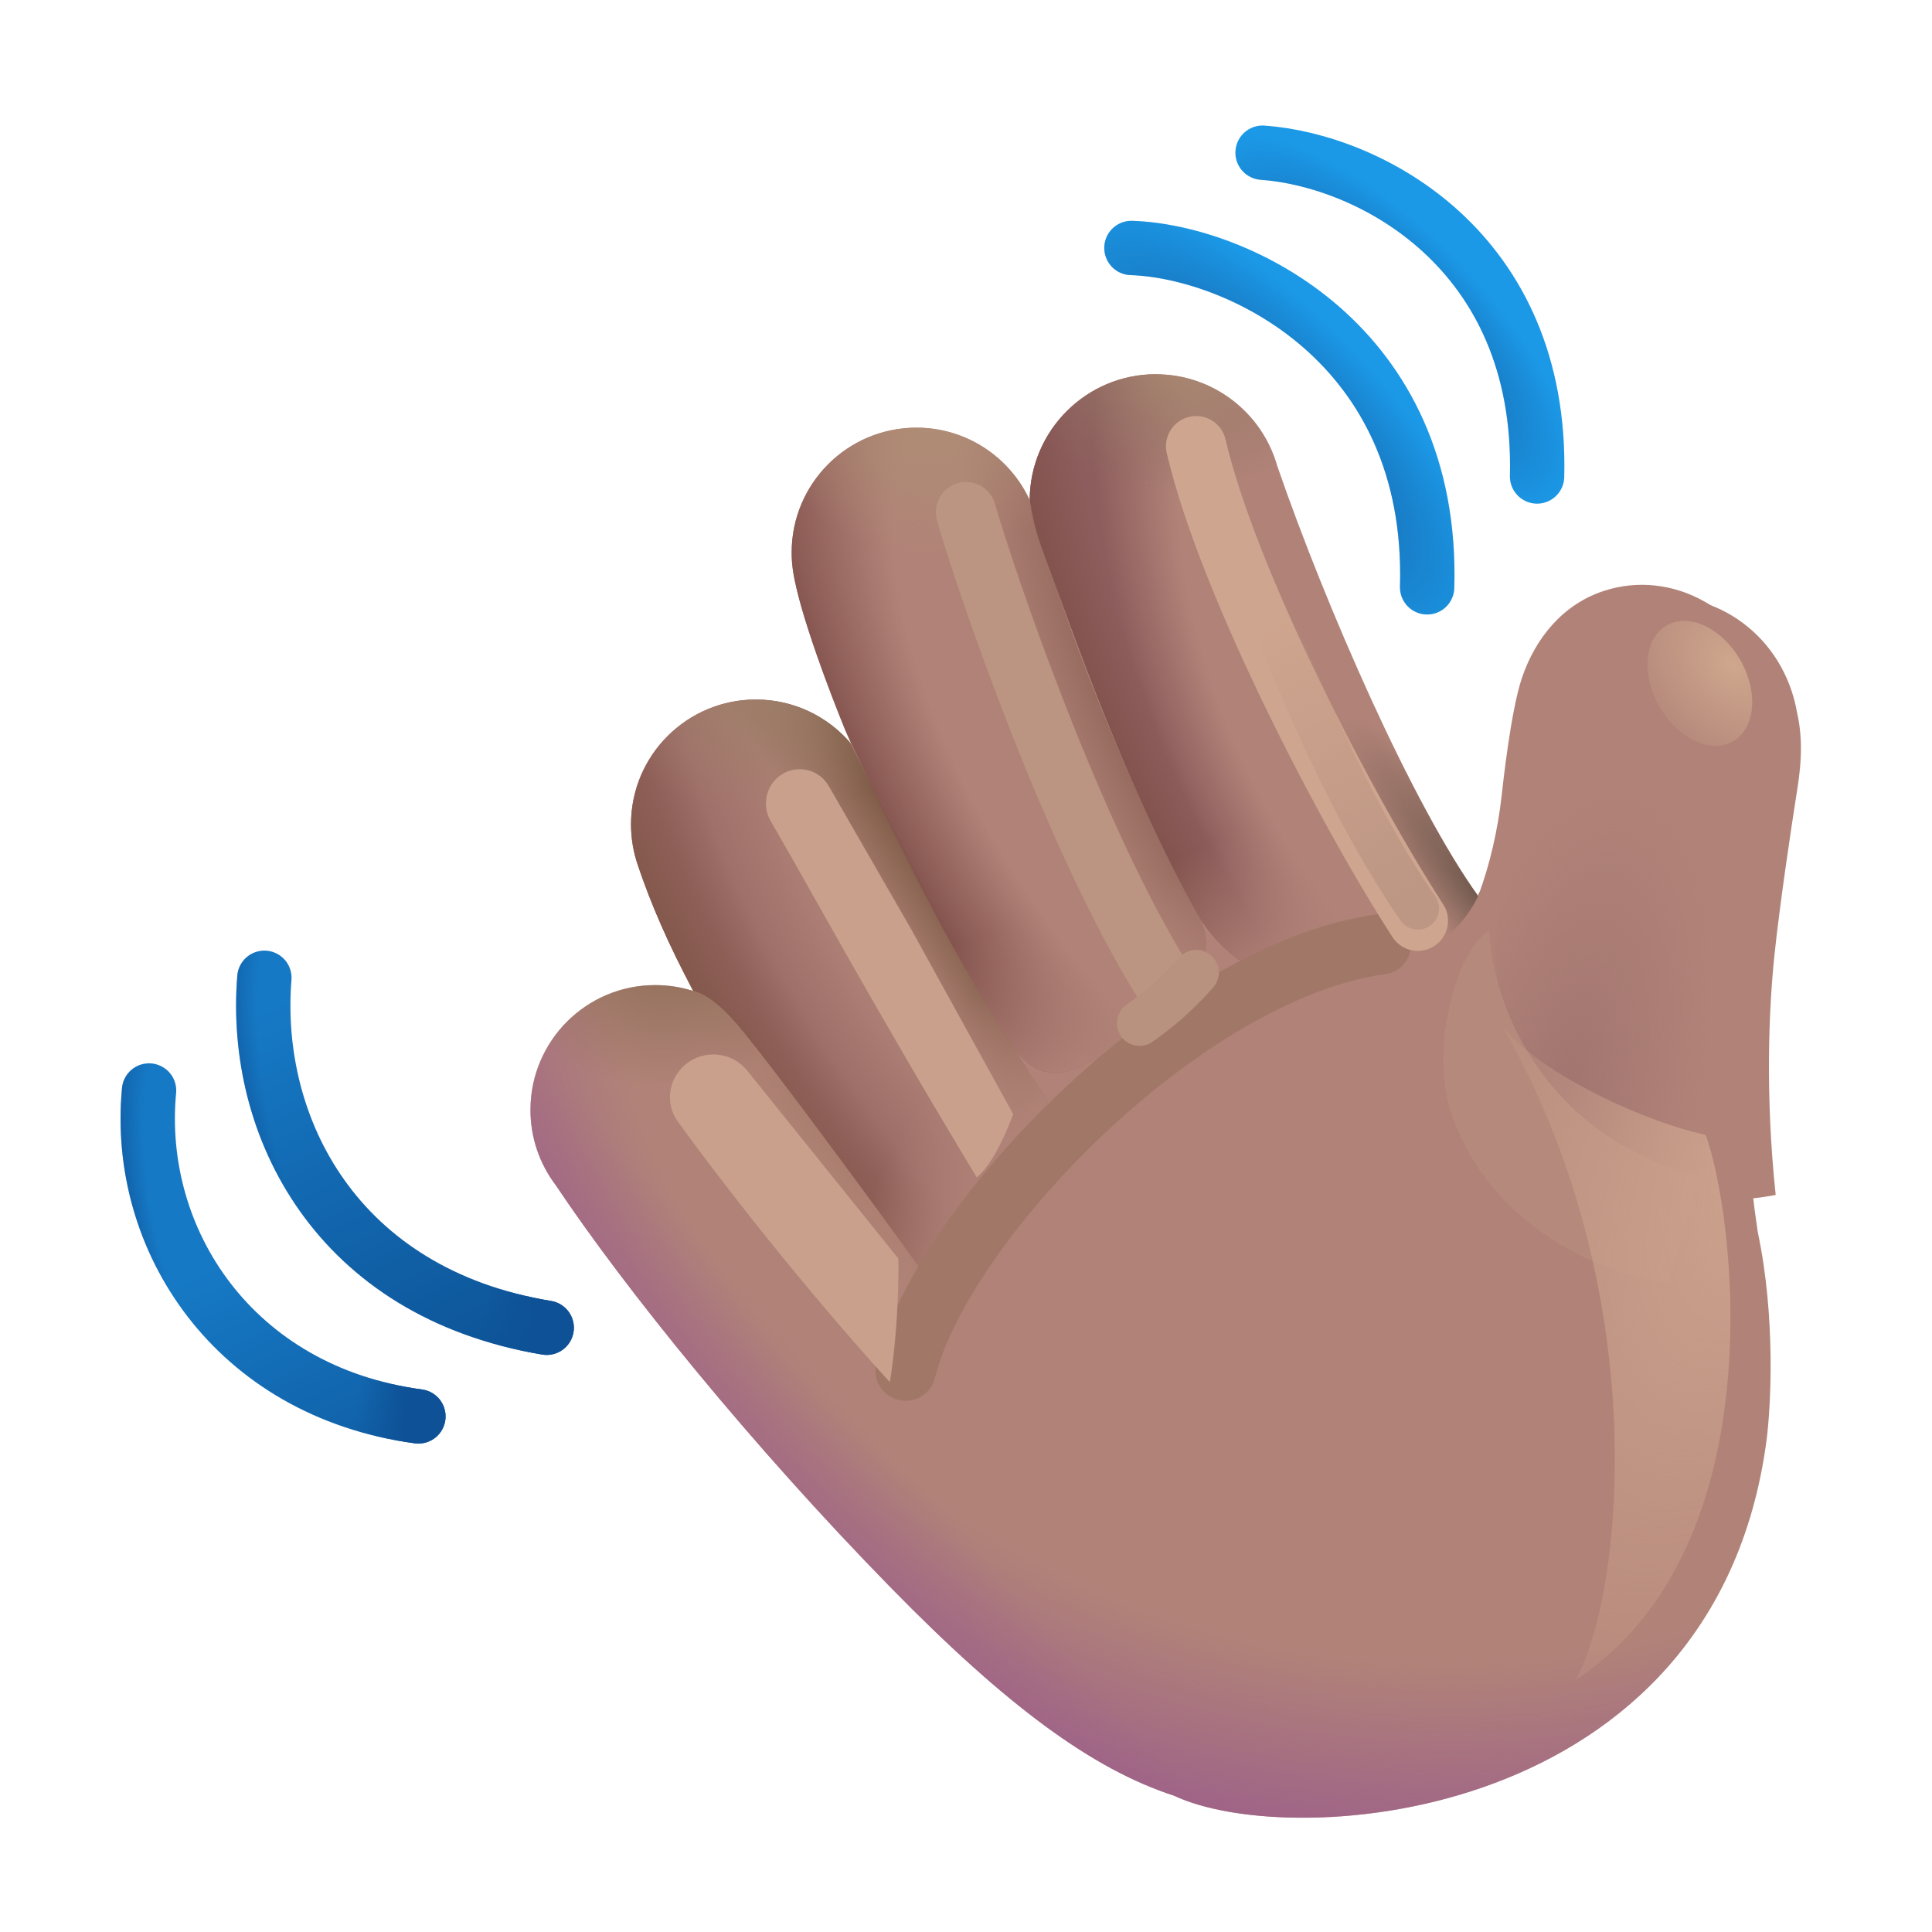 <svg fill="none" height="32" viewBox="0 0 32 32" width="32" xmlns="http://www.w3.org/2000/svg" xmlns:xlink="http://www.w3.org/1999/xlink"><filter id="a" color-interpolation-filters="sRGB" filterUnits="userSpaceOnUse" height="8.26" width="5.595" x="11.937" y="11.99"><feFlood flood-opacity="0" result="BackgroundImageFix"/><feBlend in="SourceGraphic" in2="BackgroundImageFix" mode="normal" result="shape"/><feGaussianBlur result="effect1_foregroundBlur_20020_1118" stdDeviation=".375"/></filter><filter id="b" color-interpolation-filters="sRGB" filterUnits="userSpaceOnUse" height="10.186" width="5.458" x="24.37" y="9.687"><feFlood flood-opacity="0" result="BackgroundImageFix"/><feBlend in="SourceGraphic" in2="BackgroundImageFix" mode="normal" result="shape"/><feColorMatrix in="SourceAlpha" result="hardAlpha" type="matrix" values="0 0 0 0 0 0 0 0 0 0 0 0 0 0 0 0 0 0 127 0"/><feOffset dx=".4" dy=".2"/><feGaussianBlur stdDeviation=".5"/><feComposite in2="hardAlpha" k2="-1" k3="1" operator="arithmetic"/><feColorMatrix type="matrix" values="0 0 0 0 0.506 0 0 0 0 0.369 0 0 0 0 0.325 0 0 0 1 0"/><feBlend in2="shape" mode="normal" result="effect1_innerShadow_20020_1118"/></filter><filter id="c" color-interpolation-filters="sRGB" filterUnits="userSpaceOnUse" height="3.069" width="2.735" x="26.797" y="9.786"><feFlood flood-opacity="0" result="BackgroundImageFix"/><feBlend in="SourceGraphic" in2="BackgroundImageFix" mode="normal" result="shape"/><feGaussianBlur result="effect1_foregroundBlur_20020_1118" stdDeviation=".25"/></filter><filter id="d" color-interpolation-filters="sRGB" filterUnits="userSpaceOnUse" height="7.812" width="6.259" x="22.905" y="14.422"><feFlood flood-opacity="0" result="BackgroundImageFix"/><feBlend in="SourceGraphic" in2="BackgroundImageFix" mode="normal" result="shape"/><feGaussianBlur result="effect1_foregroundBlur_20020_1118" stdDeviation=".5"/></filter><filter id="e" color-interpolation-filters="sRGB" filterUnits="userSpaceOnUse" height="14" width="6.88" x="23.281" y="15.328"><feFlood flood-opacity="0" result="BackgroundImageFix"/><feBlend in="SourceGraphic" in2="BackgroundImageFix" mode="normal" result="shape"/><feGaussianBlur result="effect1_foregroundBlur_20020_1118" stdDeviation=".75"/></filter><filter id="f" color-interpolation-filters="sRGB" filterUnits="userSpaceOnUse" height="11.063" width="11.875" x="13" y="13.641"><feFlood flood-opacity="0" result="BackgroundImageFix"/><feBlend in="SourceGraphic" in2="BackgroundImageFix" mode="normal" result="shape"/><feGaussianBlur result="effect1_foregroundBlur_20020_1118" stdDeviation=".75"/></filter><filter id="g" color-interpolation-filters="sRGB" filterUnits="userSpaceOnUse" height="11.259" width="7.072" x="18.112" y="5.691"><feFlood flood-opacity="0" result="BackgroundImageFix"/><feBlend in="SourceGraphic" in2="BackgroundImageFix" mode="normal" result="shape"/><feGaussianBlur result="effect1_foregroundBlur_20020_1118" stdDeviation=".6"/></filter><filter id="h" color-interpolation-filters="sRGB" filterUnits="userSpaceOnUse" height="6.709" width="4.444" x="20.09" y="9.387"><feFlood flood-opacity="0" result="BackgroundImageFix"/><feBlend in="SourceGraphic" in2="BackgroundImageFix" mode="normal" result="shape"/><feGaussianBlur result="effect1_foregroundBlur_20020_1118" stdDeviation=".35"/></filter><filter id="i" color-interpolation-filters="sRGB" filterUnits="userSpaceOnUse" height="6.363" width="5.549" x="20.362" y="2.079"><feFlood flood-opacity="0" result="BackgroundImageFix"/><feBlend in="SourceGraphic" in2="BackgroundImageFix" mode="normal" result="shape"/><feColorMatrix in="SourceAlpha" result="hardAlpha" type="matrix" values="0 0 0 0 0 0 0 0 0 0 0 0 0 0 0 0 0 0 127 0"/><feOffset dx=".1" dy="-.1"/><feGaussianBlur stdDeviation=".25"/><feComposite in2="hardAlpha" k2="-1" k3="1" operator="arithmetic"/><feColorMatrix type="matrix" values="0 0 0 0 0.082 0 0 0 0 0.337 0 0 0 0 0.627 0 0 0 1 0"/><feBlend in2="shape" mode="normal" result="effect1_innerShadow_20020_1118"/></filter><filter id="j" color-interpolation-filters="sRGB" filterUnits="userSpaceOnUse" height="6.621" width="5.902" x="18.191" y="3.657"><feFlood flood-opacity="0" result="BackgroundImageFix"/><feBlend in="SourceGraphic" in2="BackgroundImageFix" mode="normal" result="shape"/><feColorMatrix in="SourceAlpha" result="hardAlpha" type="matrix" values="0 0 0 0 0 0 0 0 0 0 0 0 0 0 0 0 0 0 127 0"/><feOffset dx=".1" dy="-.1"/><feGaussianBlur stdDeviation=".25"/><feComposite in2="hardAlpha" k2="-1" k3="1" operator="arithmetic"/><feColorMatrix type="matrix" values="0 0 0 0 0.082 0 0 0 0 0.337 0 0 0 0 0.627 0 0 0 1 0"/><feBlend in2="shape" mode="normal" result="effect1_innerShadow_20020_1118"/></filter><filter id="k" color-interpolation-filters="sRGB" filterUnits="userSpaceOnUse" height="6.928" width="5.285" x="10.346" y="16.715"><feFlood flood-opacity="0" result="BackgroundImageFix"/><feBlend in="SourceGraphic" in2="BackgroundImageFix" mode="normal" result="shape"/><feGaussianBlur result="effect1_foregroundBlur_20020_1118" stdDeviation=".375"/></filter><filter id="l" color-interpolation-filters="sRGB" filterUnits="userSpaceOnUse" height="10.797" width="6.281" x="14.5" y="6.984"><feFlood flood-opacity="0" result="BackgroundImageFix"/><feBlend in="SourceGraphic" in2="BackgroundImageFix" mode="normal" result="shape"/><feGaussianBlur result="effect1_foregroundBlur_20020_1118" stdDeviation=".5"/></filter><filter id="m" color-interpolation-filters="sRGB" filterUnits="userSpaceOnUse" height="2.59" width="2.688" x="18" y="15.233"><feFlood flood-opacity="0" result="BackgroundImageFix"/><feBlend in="SourceGraphic" in2="BackgroundImageFix" mode="normal" result="shape"/><feGaussianBlur result="effect1_foregroundBlur_20020_1118" stdDeviation=".25"/></filter><radialGradient id="n" cx="0" cy="0" gradientTransform="matrix(-2.568 16.498 -17.508 -2.726 23.649 14.495)" gradientUnits="userSpaceOnUse" r="1"><stop offset=".779" stop-color="#9b5c8b" stop-opacity="0"/><stop offset="1" stop-color="#9b5c8b"/></radialGradient><linearGradient id="o" gradientUnits="userSpaceOnUse" x1="24.144" x2="12.456" y1="18.153" y2="28.431"><stop offset=".702" stop-color="#9b5c8b" stop-opacity="0"/><stop offset="1" stop-color="#9b5c8b"/></linearGradient><radialGradient id="p" cx="0" cy="0" gradientTransform="matrix(-3.749 1.666 -3.5 -7.876 23.222 11.227)" gradientUnits="userSpaceOnUse" r="1"><stop offset=".719" stop-color="#8d5d5d" stop-opacity="0"/><stop offset="1" stop-color="#8d5d5d"/></radialGradient><radialGradient id="q" cx="0" cy="0" gradientTransform="matrix(-4.666 2.181 -5.487 -11.741 23.222 11.227)" gradientUnits="userSpaceOnUse" r="1"><stop offset=".769" stop-color="#7f4f48" stop-opacity="0"/><stop offset="1" stop-color="#7f4f48"/></radialGradient><linearGradient id="r"><stop offset="0" stop-color="#b18378"/><stop offset="1" stop-color="#b18378" stop-opacity="0"/></linearGradient><linearGradient id="s" gradientUnits="userSpaceOnUse" x1="21.137" x2="20.043" xlink:href="#r" y1="16.255" y2="13.961"/><radialGradient id="t" cx="0" cy="0" gradientTransform="matrix(-2.273 -2.953 .632 -.486 24.508 14.859)" gradientUnits="userSpaceOnUse" r="1"><stop offset="0" stop-color="#725a4e"/><stop offset="1" stop-color="#725a4e" stop-opacity="0"/></radialGradient><radialGradient id="u" cx="0" cy="0" gradientTransform="matrix(.221 2.281 -2.853 .277 19.602 5.868)" gradientUnits="userSpaceOnUse" r="1"><stop offset="0" stop-color="#ac8c73"/><stop offset="1" stop-color="#8b6d5f" stop-opacity="0"/></radialGradient><radialGradient id="v" cx="0" cy="0" gradientTransform="matrix(-2.922 1.937 -5.185 -7.82 15.969 15.609)" gradientUnits="userSpaceOnUse" r="1"><stop offset=".425" stop-color="#966562" stop-opacity="0"/><stop offset="1" stop-color="#966562"/></radialGradient><radialGradient id="w" cx="0" cy="0" gradientTransform="matrix(-3.875 2.437 -6.524 -10.371 15.969 15.609)" gradientUnits="userSpaceOnUse" r="1"><stop offset=".625" stop-color="#805546" stop-opacity="0"/><stop offset="1" stop-color="#805546"/></radialGradient><radialGradient id="x" cx="0" cy="0" gradientTransform="matrix(3.313 -2.125 13.45 20.967 12.665 17.493)" gradientUnits="userSpaceOnUse" r="1"><stop offset=".692" stop-color="#805d48" stop-opacity="0"/><stop offset="1" stop-color="#805d48"/></radialGradient><linearGradient id="y" gradientUnits="userSpaceOnUse" x1="16.812" x2="15.094" xlink:href="#r" y1="19.359" y2="18.453"/><radialGradient id="z" cx="0" cy="0" gradientTransform="matrix(.276 2.286 -2.7 .325 12.741 11.218)" gradientUnits="userSpaceOnUse" r="1"><stop offset="0" stop-color="#9f806a"/><stop offset="1" stop-color="#9f806a" stop-opacity="0"/></radialGradient><radialGradient id="A" cx="0" cy="0" gradientTransform="matrix(1.125 -5.141 2.219 .486 25.531 17.922)" gradientUnits="userSpaceOnUse" r="1"><stop offset="0" stop-color="#a27570"/><stop offset="1" stop-color="#a27570" stop-opacity="0"/></radialGradient><radialGradient id="B" cx="0" cy="0" gradientTransform="matrix(-1.699 .391 -.543 -2.36 28.784 11.323)" gradientUnits="userSpaceOnUse" r="1"><stop offset="0" stop-color="#cea78d"/><stop offset="1" stop-color="#cea78d" stop-opacity="0"/></radialGradient><radialGradient id="C" cx="0" cy="0" gradientTransform="matrix(-4.969 11.187 -5.592 -2.484 29.5 19.047)" gradientUnits="userSpaceOnUse" r="1"><stop offset="0" stop-color="#cea48e"/><stop offset="1" stop-color="#cea48e" stop-opacity="0"/></radialGradient><radialGradient id="D" cx="0" cy="0" gradientTransform="matrix(-3.744 2.162 -5.117 -8.863 18.94 12.488)" gradientUnits="userSpaceOnUse" r="1"><stop offset=".655" stop-color="#85544f" stop-opacity="0"/><stop offset="1" stop-color="#85544f"/></radialGradient><radialGradient id="E" cx="0" cy="0" gradientTransform="matrix(-1.812 .844 -3.234 -6.948 19.469 12.266)" gradientUnits="userSpaceOnUse" r="1"><stop offset="0" stop-color="#82574b"/><stop offset="1" stop-color="#82574b" stop-opacity="0"/></radialGradient><linearGradient id="F" gradientUnits="userSpaceOnUse" x1="17.656" x2="16.797" xlink:href="#r" y1="17.969" y2="15.328"/><radialGradient id="G" cx="0" cy="0" gradientTransform="matrix(.281 2.5 -2.761 .311 15.446 6.681)" gradientUnits="userSpaceOnUse" r="1"><stop offset="0" stop-color="#ae8e74"/><stop offset="1" stop-color="#ae8e74" stop-opacity="0"/></radialGradient><radialGradient id="H" cx="0" cy="0" gradientTransform="matrix(-1.156 .969 -3.285 -3.92 14.312 18.547)" gradientUnits="userSpaceOnUse" r="1"><stop offset="0" stop-color="#a57b68"/><stop offset="1" stop-color="#a57b68" stop-opacity="0"/></radialGradient><radialGradient id="I" cx="0" cy="0" gradientTransform="matrix(.281 2.106 -2.747 .367 11.12 15.872)" gradientUnits="userSpaceOnUse" r="1"><stop offset="0" stop-color="#906f59"/><stop offset="1" stop-color="#906f59" stop-opacity="0"/></radialGradient><linearGradient id="J" gradientUnits="userSpaceOnUse" x1="23.5" x2="21.031" y1="14.797" y2="10.391"><stop offset="0" stop-color="#bd9684"/><stop offset="1" stop-color="#bd9684" stop-opacity="0"/></linearGradient><radialGradient id="K" cx="0" cy="0" gradientTransform="matrix(1.547 -1.531 3.918 3.958 22.844 5.469)" gradientUnits="userSpaceOnUse" r="1"><stop offset="0" stop-color="#16579c"/><stop offset=".744" stop-color="#16579c" stop-opacity="0"/></radialGradient><radialGradient id="L" cx="0" cy="0" gradientTransform="matrix(1.667 -1.605 4.103 4.262 20.829 7.183)" gradientUnits="userSpaceOnUse" r="1"><stop offset="0" stop-color="#16579c"/><stop offset=".862" stop-color="#16579c" stop-opacity="0"/></radialGradient><linearGradient id="M" gradientUnits="userSpaceOnUse" x1="5.469" x2="8.656" y1="16.195" y2="22.828"><stop offset="0" stop-color="#1679c5"/><stop offset="1" stop-color="#0d5194"/></linearGradient><linearGradient id="N"><stop offset=".706" stop-color="#0e5196" stop-opacity="0"/><stop offset="1" stop-color="#0e5196"/></linearGradient><radialGradient id="O" cx="0" cy="0" gradientTransform="matrix(-2.187 .594 -1.596 -5.881 6.172 18.812)" gradientUnits="userSpaceOnUse" r="1" xlink:href="#N"/><linearGradient id="P" gradientUnits="userSpaceOnUse" x1="3.505" x2="7.247" y1="18.062" y2="26.183"><stop offset=".298" stop-color="#1679c5"/><stop offset="1" stop-color="#0d5194"/></linearGradient><radialGradient id="Q" cx="0" cy="0" gradientTransform="matrix(-2.089 .553 -1.454 -5.495 4.177 20.5)" gradientUnits="userSpaceOnUse" r="1" xlink:href="#N"/><path d="m19.145 6.199c.956 0 1.761.641 2.01 1.517.8 2.322 2.25 5.629 3.327 7.123.191-.493.329-1.109.389-1.652.021-.188.152-1.41.336-1.956.221-.658.678-1.224 1.364-1.446 1.117-.361 2.33.301 2.71 1.477.035.108.062.217.081.326.131.559.04 1.073-.014 1.412-.083.526-.272 1.787-.359 2.625-.109 1.047-.172 2.805.125 4.781.3 1.413.219 2.912.141 3.484-.861 6.311-7.848 6.781-9.812 5.851-1.339-.435-2.759-1.47-4.711-3.468-2.283-2.335-4.367-4.906-5.528-6.644-.262-.346-.418-.778-.418-1.246 0-1.142.925-2.067 2.067-2.067.219 0 .429.034.627.097-.377-.734-.681-1.376-.918-2.087-.072-.211-.112-.437-.112-.673 0-1.141.925-2.067 2.067-2.067.633 0 1.2.285 1.579.733-.12-.268-.835-2.032-.96-2.855-.015-.102-.024-.207-.024-.314 0-1.142.925-2.067 2.067-2.067.833 0 1.551.493 1.878 1.203 0-1.154.935-2.089 2.089-2.089z" fill="#b18378"/><path d="m19.145 6.199c.956 0 1.761.641 2.01 1.517.8 2.322 2.25 5.629 3.327 7.123.191-.493.329-1.109.389-1.652.021-.188.152-1.41.336-1.956.221-.658.678-1.224 1.364-1.446 1.117-.361 2.33.301 2.71 1.477.035.108.062.217.081.326.131.559.04 1.073-.014 1.412-.083.526-.272 1.787-.359 2.625-.109 1.047-.172 2.805.125 4.781.3 1.413.219 2.912.141 3.484-.861 6.311-7.848 6.781-9.812 5.851-1.339-.435-2.759-1.47-4.711-3.468-2.283-2.335-4.367-4.906-5.528-6.644-.262-.346-.418-.778-.418-1.246 0-1.142.925-2.067 2.067-2.067.219 0 .429.034.627.097-.377-.734-.681-1.376-.918-2.087-.072-.211-.112-.437-.112-.673 0-1.141.925-2.067 2.067-2.067.633 0 1.2.285 1.579.733-.12-.268-.835-2.032-.96-2.855-.015-.102-.024-.207-.024-.314 0-1.142.925-2.067 2.067-2.067.833 0 1.551.493 1.878 1.203 0-1.154.935-2.089 2.089-2.089z" fill="url(#n)"/><path d="m19.145 6.199c.956 0 1.761.641 2.01 1.517.8 2.322 2.25 5.629 3.327 7.123.191-.493.329-1.109.389-1.652.021-.188.152-1.41.336-1.956.221-.658.678-1.224 1.364-1.446 1.117-.361 2.33.301 2.71 1.477.035.108.062.217.081.326.131.559.04 1.073-.014 1.412-.083.526-.272 1.787-.359 2.625-.109 1.047-.172 2.805.125 4.781.3 1.413.219 2.912.141 3.484-.861 6.311-7.848 6.781-9.812 5.851-1.339-.435-2.759-1.47-4.711-3.468-2.283-2.335-4.367-4.906-5.528-6.644-.262-.346-.418-.778-.418-1.246 0-1.142.925-2.067 2.067-2.067.219 0 .429.034.627.097-.377-.734-.681-1.376-.918-2.087-.072-.211-.112-.437-.112-.673 0-1.141.925-2.067 2.067-2.067.633 0 1.2.285 1.579.733-.12-.268-.835-2.032-.96-2.855-.015-.102-.024-.207-.024-.314 0-1.142.925-2.067 2.067-2.067.833 0 1.551.493 1.878 1.203 0-1.154.935-2.089 2.089-2.089z" fill="url(#o)"/><path d="m17.056 8.263c.029.248.102.566.251.956.065.17.144.387.238.643.445 1.22 1.206 3.308 2.25 5.21.393.717 1.111 1.22 1.927 1.182 1.076-.05 2.312-.405 2.785-1.464l-.003-.01c-.007.02-.015.041-.023.06-1.077-1.494-2.527-4.801-3.327-7.123-.249-.876-1.054-1.517-2.01-1.517-1.145 0-2.075.922-2.089 2.064z" fill="url(#p)"/><path d="m17.056 8.263c.029.248.102.566.251.956.065.17.144.387.238.643.445 1.22 1.206 3.308 2.25 5.21.393.717 1.111 1.22 1.927 1.182 1.076-.05 2.312-.405 2.785-1.464l-.003-.01c-.007.02-.015.041-.023.06-1.077-1.494-2.527-4.801-3.327-7.123-.249-.876-1.054-1.517-2.01-1.517-1.145 0-2.075.922-2.089 2.064z" fill="url(#q)"/><path d="m17.056 8.263c.029.248.102.566.251.956.065.17.144.387.238.643.445 1.22 1.206 3.308 2.25 5.21.393.717 1.111 1.22 1.927 1.182 1.076-.05 2.312-.405 2.785-1.464l-.003-.01c-.007.02-.015.041-.023.06-1.077-1.494-2.527-4.801-3.327-7.123-.249-.876-1.054-1.517-2.01-1.517-1.145 0-2.075.922-2.089 2.064z" fill="url(#s)"/><path d="m17.056 8.263c.029.248.102.566.251.956.065.17.144.387.238.643.445 1.22 1.206 3.308 2.25 5.21.393.717 1.111 1.22 1.927 1.182 1.076-.05 2.312-.405 2.785-1.464l-.003-.01c-.007.02-.015.041-.023.06-1.077-1.494-2.527-4.801-3.327-7.123-.249-.876-1.054-1.517-2.01-1.517-1.145 0-2.075.922-2.089 2.064z" fill="url(#t)"/><path d="m17.056 8.263c.029.248.102.566.251.956.065.17.144.387.238.643.445 1.22 1.206 3.308 2.25 5.21.393.717 1.111 1.22 1.927 1.182 1.076-.05 2.312-.405 2.785-1.464l-.003-.01c-.007.02-.015.041-.023.06-1.077-1.494-2.527-4.801-3.327-7.123-.249-.876-1.054-1.517-2.01-1.517-1.145 0-2.075.922-2.089 2.064z" fill="url(#u)"/><path d="m10.565 14.327c-.072-.211-.112-.437-.112-.673 0-1.141.925-2.067 2.067-2.067.622 0 1.18.275 1.559.71 1.035 2.085 2.309 4.518 3.277 5.937-1.23 1.672-1.526 2.516-1.781 3.234-.781-1.089-2.416-3.305-3-4.047-.313-.398-.695-.906-1.09-1.008-.414-.762-.715-1.472-.92-2.087z" fill="url(#v)"/><path d="m10.565 14.327c-.072-.211-.112-.437-.112-.673 0-1.141.925-2.067 2.067-2.067.622 0 1.18.275 1.559.71 1.035 2.085 2.309 4.518 3.277 5.937-1.23 1.672-1.526 2.516-1.781 3.234-.781-1.089-2.416-3.305-3-4.047-.313-.398-.695-.906-1.09-1.008-.414-.762-.715-1.472-.92-2.087z" fill="url(#w)"/><path d="m10.565 14.327c-.072-.211-.112-.437-.112-.673 0-1.141.925-2.067 2.067-2.067.622 0 1.18.275 1.559.71 1.035 2.085 2.309 4.518 3.277 5.937-1.23 1.672-1.526 2.516-1.781 3.234-.781-1.089-2.416-3.305-3-4.047-.313-.398-.695-.906-1.09-1.008-.414-.762-.715-1.472-.92-2.087z" fill="url(#x)"/><path d="m10.565 14.327c-.072-.211-.112-.437-.112-.673 0-1.141.925-2.067 2.067-2.067.622 0 1.18.275 1.559.71 1.035 2.085 2.309 4.518 3.277 5.937-1.23 1.672-1.526 2.516-1.781 3.234-.781-1.089-2.416-3.305-3-4.047-.313-.398-.695-.906-1.09-1.008-.414-.762-.715-1.472-.92-2.087z" fill="url(#y)"/><path d="m10.565 14.327c-.072-.211-.112-.437-.112-.673 0-1.141.925-2.067 2.067-2.067.622 0 1.18.275 1.559.71 1.035 2.085 2.309 4.518 3.277 5.937-1.23 1.672-1.526 2.516-1.781 3.234-.781-1.089-2.416-3.305-3-4.047-.313-.398-.695-.906-1.09-1.008-.414-.762-.715-1.472-.92-2.087z" fill="url(#z)"/><g filter="url(#a)"><path d="m16.177 19.5c-1.701-2.813-2.796-4.849-3.41-5.896-.153-.26-.083-.599.167-.768.267-.181.631-.097.792.182l1.369 2.378 1.687 3.058c-.187.5-.406.891-.605 1.047z" fill="#c8a08b"/></g><g filter="url(#b)"><path d="m24.478 14.834c.001.002.003.004.004.006.191-.493.329-1.109.389-1.652.001-.005.001-.011.002-.018.026-.238.156-1.407.334-1.938.221-.658.678-1.224 1.364-1.446 1.117-.361 2.33.301 2.71 1.477.035.108.062.217.081.326.126.538.046 1.034-.007 1.372-.002.013-.004.026-.006.039-.083.526-.272 1.788-.359 2.625-.094.901-.153 2.327.021 3.967-2.271.437-3.665-.998-4.136-1.826-.509-.895-.614-2.597-.395-2.932z" fill="#b18378"/><path d="m24.478 14.834c.001.002.003.004.004.006.191-.493.329-1.109.389-1.652.001-.005.001-.011.002-.018.026-.238.156-1.407.334-1.938.221-.658.678-1.224 1.364-1.446 1.117-.361 2.33.301 2.71 1.477.035.108.062.217.081.326.126.538.046 1.034-.007 1.372-.002.013-.004.026-.006.039-.083.526-.272 1.788-.359 2.625-.094.901-.153 2.327.021 3.967-2.271.437-3.665-.998-4.136-1.826-.509-.895-.614-2.597-.395-2.932z" fill="url(#A)"/></g><g filter="url(#c)"><ellipse cx="28.164" cy="11.32" fill="url(#B)" rx=".773" ry="1.106" transform="matrix(.868 -.496 .496 .868 -1.906 15.462)"/></g><g filter="url(#d)"><path d="m28.164 19.484c-2.7-.675-3.458-2.99-3.5-4.062-.469.208-1 1.859-.641 2.969.703 2.17 2.984 2.823 3.609 2.844z" fill="#b5897b"/></g><g filter="url(#e)"><path d="m24.845 16.936c-.024-.036-.045-.072-.064-.108.021.036.043.072.064.108.506.759 2.302 1.622 3.405 1.861.458 1.219 1.219 6.812-2.156 9.031.785-1.374 1.335-6.449-1.249-10.892z" fill="url(#C)"/></g><path d="m13.994 12.081c.745 1.601 1.672 3.594 2.832 5.314.208.308.58.465.925.326.595-.239 1.394-.73 2.047-1.543.238-.297.231-.71.045-1.042-.842-1.505-2.043-4.165-2.799-6.876-.333-.696-1.043-1.176-1.865-1.176-1.142 0-2.067.925-2.067 2.067 0 .107.008.211.024.314.105.689.623 2.037.859 2.616z" fill="url(#D)"/><path d="m13.994 12.081c.745 1.601 1.672 3.594 2.832 5.314.208.308.58.465.925.326.595-.239 1.394-.73 2.047-1.543.238-.297.231-.71.045-1.042-.842-1.505-2.043-4.165-2.799-6.876-.333-.696-1.043-1.176-1.865-1.176-1.142 0-2.067.925-2.067 2.067 0 .107.008.211.024.314.105.689.623 2.037.859 2.616z" fill="url(#E)"/><path d="m13.994 12.081c.745 1.601 1.672 3.594 2.832 5.314.208.308.58.465.925.326.595-.239 1.394-.73 2.047-1.543.238-.297.231-.71.045-1.042-.842-1.505-2.043-4.165-2.799-6.876-.333-.696-1.043-1.176-1.865-1.176-1.142 0-2.067.925-2.067 2.067 0 .107.008.211.024.314.105.689.623 2.037.859 2.616z" fill="url(#F)"/><path d="m13.994 12.081c.745 1.601 1.672 3.594 2.832 5.314.208.308.58.465.925.326.595-.239 1.394-.73 2.047-1.543.238-.297.231-.71.045-1.042-.842-1.505-2.043-4.165-2.799-6.876-.333-.696-1.043-1.176-1.865-1.176-1.142 0-2.067.925-2.067 2.067 0 .107.008.211.024.314.105.689.623 2.037.859 2.616z" fill="url(#G)"/><path d="m11.478 16.414c-.198-.063-.408-.097-.627-.097-1.142 0-2.067.925-2.067 2.067 0 .468.156.9.418 1.246 1.004 1.503 2.699 3.629 4.615 5.687 2.378-1.114 2.167-3.379 1.761-3.861-.008.022-2.025-2.789-3.005-4.034-.016-.02-.032-.041-.049-.062-.304-.387-.667-.85-1.041-.946-.144-.265-.145-.272-.006-0z" fill="url(#H)"/><path d="m11.478 16.414c-.198-.063-.408-.097-.627-.097-1.142 0-2.067.925-2.067 2.067 0 .468.156.9.418 1.246 1.004 1.503 2.699 3.629 4.615 5.687 2.378-1.114 2.167-3.379 1.761-3.861-.008.022-2.025-2.789-3.005-4.034-.016-.02-.032-.041-.049-.062-.304-.387-.667-.85-1.041-.946-.144-.265-.145-.272-.006-0z" fill="url(#I)"/><g filter="url(#f)"><path d="m14.515 22.582c-.067.268.096.539.364.606s.539-.096.606-.364zm8.427-6.446c.274-.037.465-.289.428-.563-.037-.274-.289-.465-.563-.428zm-7.457 6.688c.278-1.113 1.361-2.689 2.822-4.062 1.459-1.371 3.178-2.429 4.635-2.627l-.135-.991c-1.761.239-3.667 1.463-5.185 2.889-1.515 1.424-2.761 3.161-3.108 4.548z" fill="#a17867"/></g><g filter="url(#g)"><path d="m19.812 7.391c.531 2.281 2.516 6.078 3.672 7.859" stroke="#cea58e" stroke-linecap="round"/></g><g filter="url(#h)"><path d="m21.141 10.438c.344.802 1.169 2.909 2.344 4.609" stroke="url(#J)" stroke-linecap="round" stroke-width=".7"/></g><g stroke-linecap="round" stroke-width=".9"><g filter="url(#i)"><path d="m20.812 2.629c1.758.125 4.641 1.598 4.547 5.363" stroke="#1b99e7"/><path d="m20.812 2.629c1.758.125 4.641 1.598 4.547 5.363" stroke="url(#K)"/></g><g filter="url(#j)"><path d="m18.64 4.207c1.75.059 5.016 1.574 4.898 5.621" stroke="#1b99e7"/><path d="m18.64 4.207c1.75.059 5.016 1.574 4.898 5.621" stroke="url(#L)"/></g><path d="m4.379 16.195c-.199 2.469 1.191 5.219 4.676 5.797" stroke="url(#M)"/><path d="m4.379 16.195c-.199 2.469 1.191 5.219 4.676 5.797" stroke="url(#O)"/><path d="m2.469 18.062c-.234 2.469 1.398 4.984 4.461 5.398" stroke="url(#P)"/><path d="m2.469 18.062c-.234 2.469 1.398 4.984 4.461 5.398" stroke="url(#Q)"/></g><g filter="url(#k)"><path d="m14.739 22.893c-1.39-1.524-2.764-3.28-3.513-4.318-.219-.303-.153-.72.139-.953.311-.247.763-.198 1.012.112l2.503 3.112c.013.9-.088 1.74-.141 2.047z" fill="#c8a08b"/></g><g filter="url(#l)"><path d="m16 8.484c.323 1.125 1.76 5.365 3.281 7.797" stroke="#bb9581" stroke-linecap="round"/></g><g filter="url(#m)"><path d="m18.875 16.948c.27-.195.559-.414.938-.84" stroke="#b9917f" stroke-linecap="round" stroke-width=".75"/></g></svg>